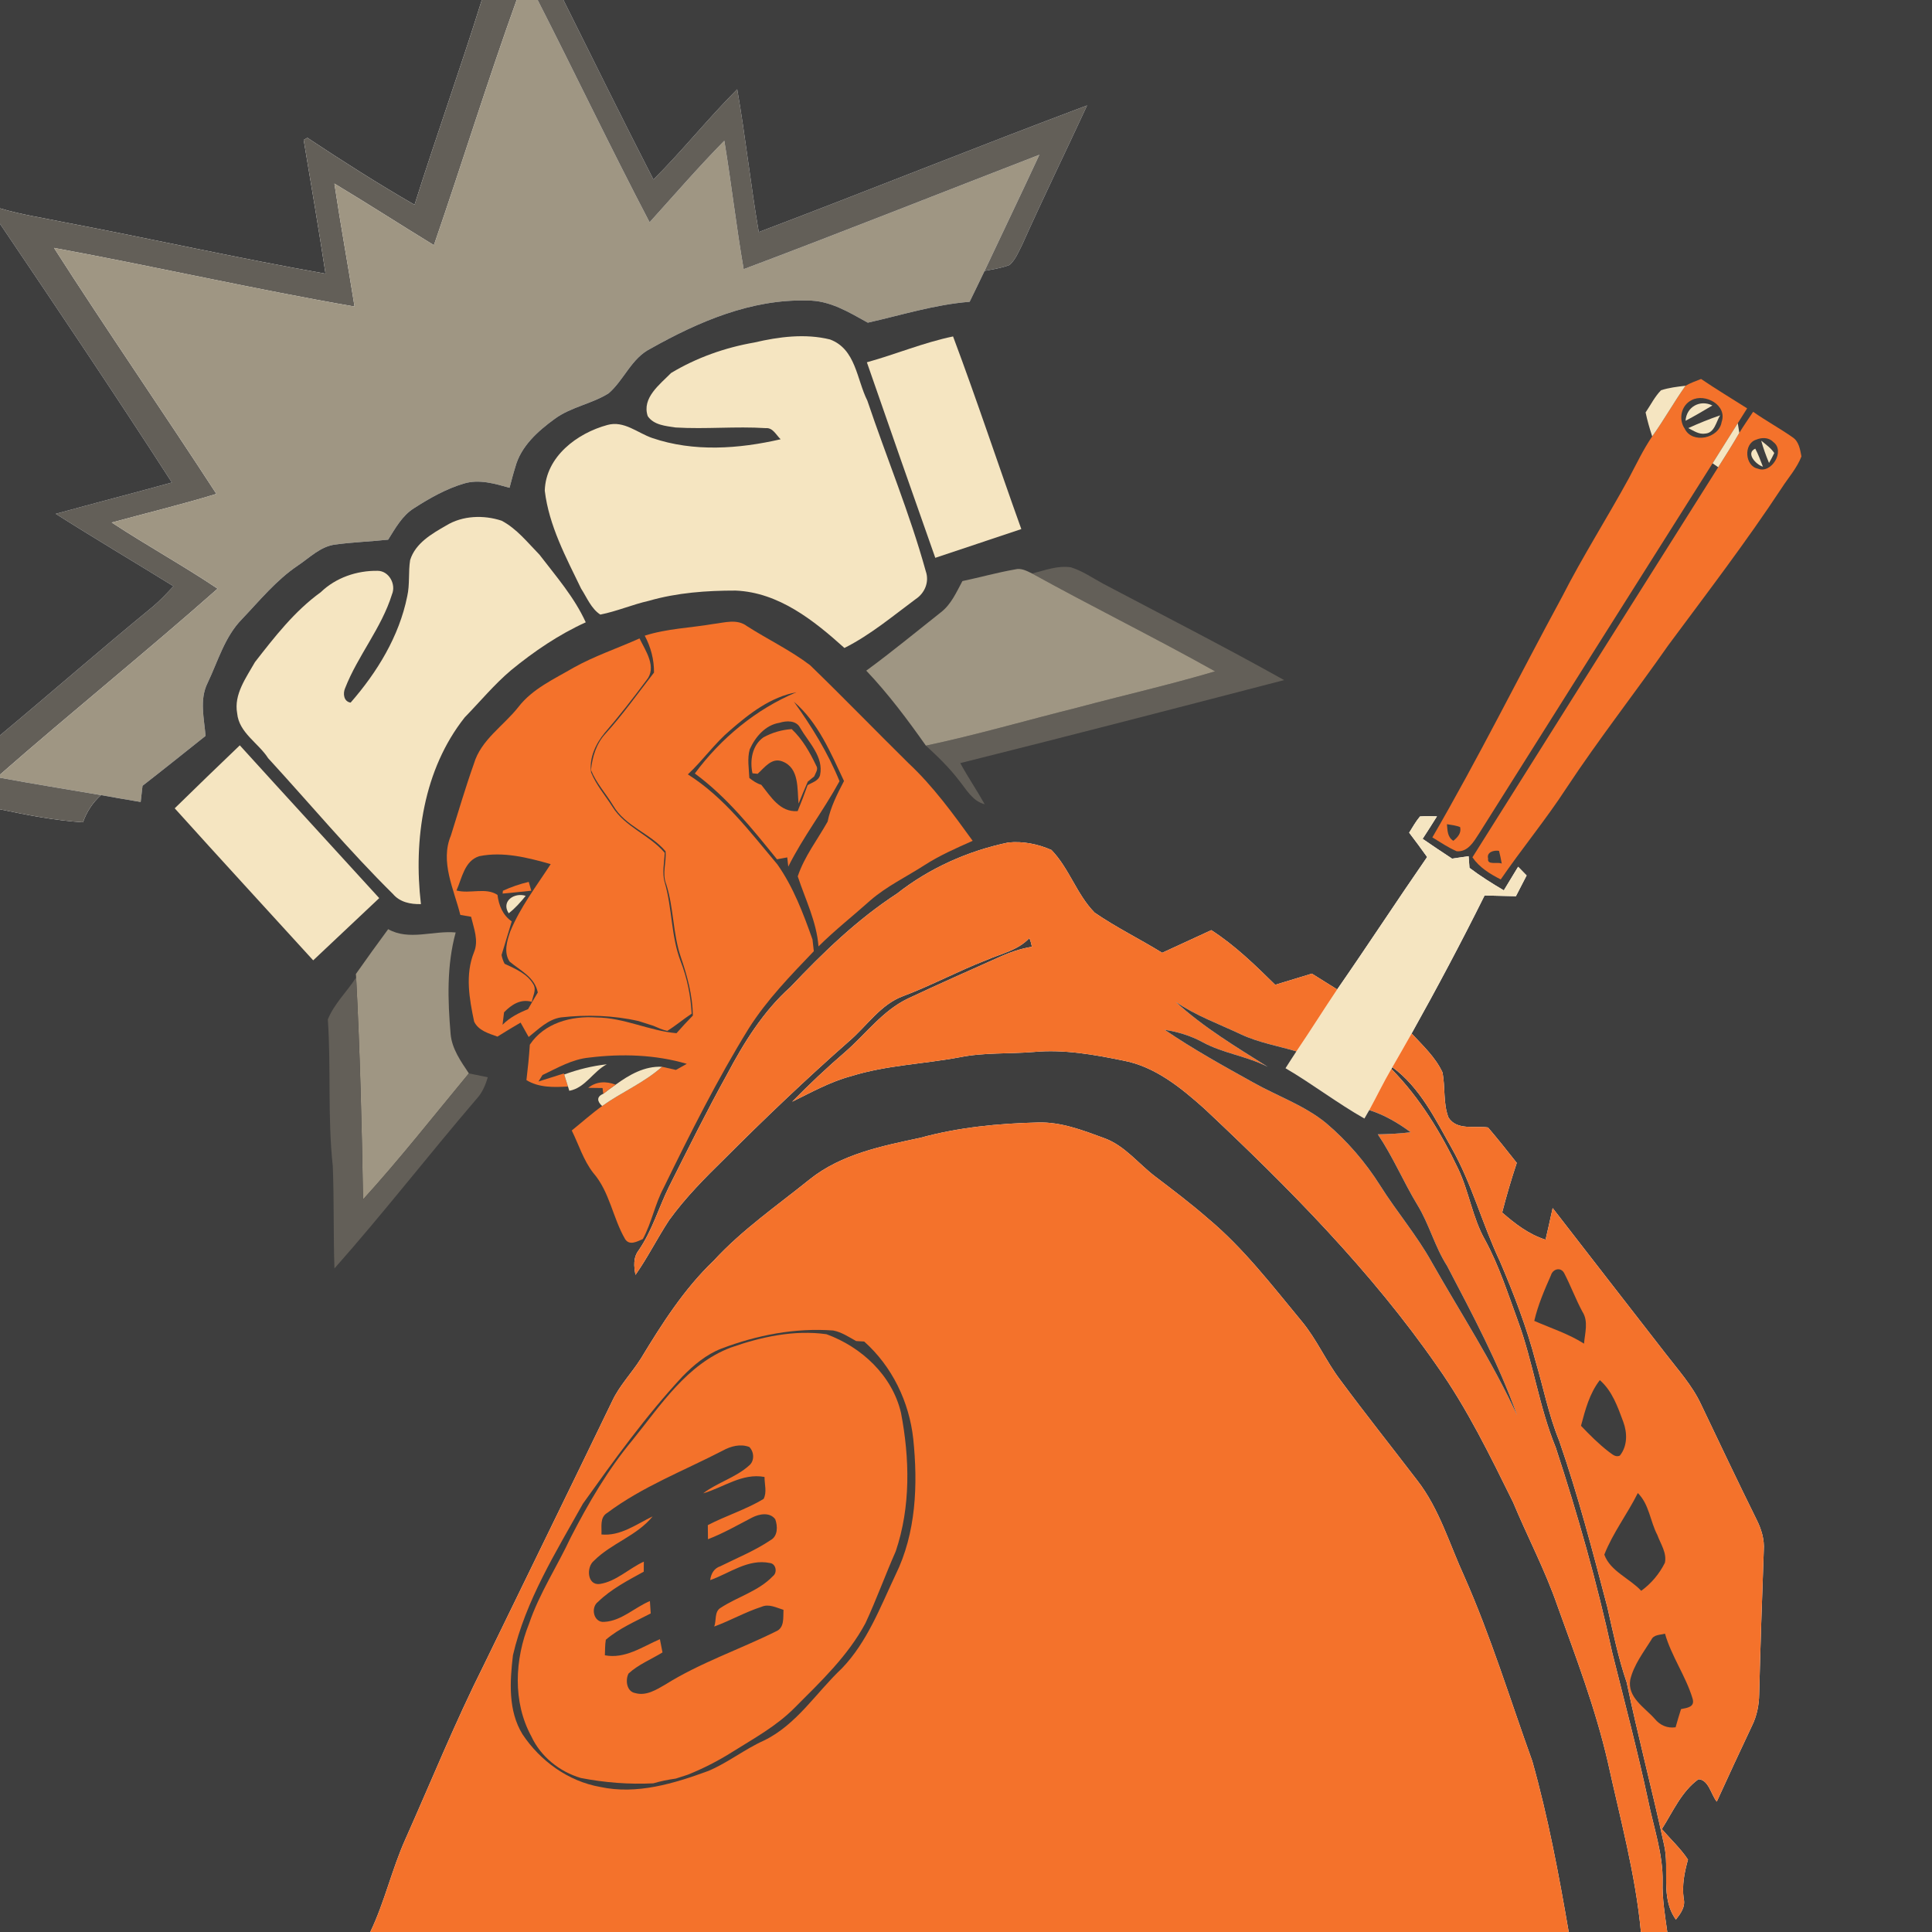 <?xml version="1.0" encoding="UTF-8" ?>
<!DOCTYPE svg PUBLIC "-//W3C//DTD SVG 1.1//EN" "http://www.w3.org/Graphics/SVG/1.1/DTD/svg11.dtd">
<svg width="512pt" height="512pt" viewBox="0 0 512 512" version="1.1" xmlns="http://www.w3.org/2000/svg">
<path fill="#3e3e3e" opacity="1.00" d=" M 0.00 0.00 L 127.68 0.00 C 122.01 18.18 115.59 36.11 109.86 54.27 C 100.19 48.70 90.76 42.68 81.46 36.52 C 81.21 36.66 80.73 36.94 80.48 37.08 C 82.45 48.89 84.47 60.69 86.27 72.53 C 63.13 68.45 40.19 63.30 17.10 58.92 C 11.39 57.73 5.60 56.89 0.00 55.21 L 0.00 0.00 Z" />
<path fill="#635f58" opacity="1.00" d=" M 127.68 0.00 L 136.91 0.00 C 129.18 21.51 122.43 43.37 114.99 64.98 C 106.18 59.58 97.48 53.98 88.62 48.65 C 90.25 59.54 92.24 70.37 93.96 81.24 C 67.31 76.62 40.91 70.59 14.31 65.70 C 28.36 87.62 43.16 109.06 57.35 130.89 C 48.18 133.69 38.86 135.96 29.61 138.47 C 38.83 144.53 48.51 149.86 57.67 156.00 C 38.73 172.75 19.02 188.63 0.00 205.28 L 0.00 194.88 C 13.59 183.54 26.92 171.89 40.61 160.68 C 42.53 159.04 44.26 157.20 45.97 155.35 C 35.59 148.93 25.08 142.72 14.78 136.17 C 25.02 133.35 35.30 130.70 45.55 127.87 C 30.68 104.82 15.36 82.04 0.00 59.31 L 0.00 55.21 C 5.60 56.89 11.39 57.73 17.10 58.92 C 40.19 63.30 63.13 68.45 86.27 72.53 C 84.47 60.69 82.45 48.89 80.48 37.08 C 80.73 36.94 81.21 36.66 81.46 36.52 C 90.76 42.68 100.19 48.70 109.86 54.27 C 115.59 36.11 122.01 18.18 127.68 0.00 Z" />
<path fill="#9f9683" opacity="1.00" d=" M 136.91 0.00 L 142.49 0.00 C 152.47 19.59 161.96 39.43 172.15 58.91 C 178.69 51.66 185.10 44.27 191.95 37.30 C 193.83 48.62 195.11 60.03 197.08 71.34 C 223.29 61.47 249.32 51.12 275.44 41.02 C 270.67 51.31 265.74 61.53 260.92 71.79 C 259.62 74.53 258.29 77.26 256.96 79.98 C 247.76 80.70 238.94 83.50 229.98 85.51 C 224.98 82.75 219.86 79.55 213.92 79.65 C 199.12 79.22 185.05 85.27 172.39 92.40 C 167.34 94.93 165.40 100.66 161.31 104.22 C 156.83 107.05 151.32 107.83 147.01 111.00 C 142.54 114.25 138.02 118.27 136.55 123.82 C 135.98 125.62 135.52 127.45 135.03 129.27 C 131.15 128.18 127.04 126.94 123.02 128.12 C 118.26 129.52 113.87 132.01 109.72 134.68 C 106.58 136.64 104.78 139.98 102.86 143.02 C 98.20 143.52 93.51 143.67 88.86 144.31 C 84.95 144.78 82.07 147.79 78.93 149.88 C 73.19 153.74 68.82 159.15 64.09 164.11 C 59.52 168.78 57.76 175.26 55.00 181.02 C 52.82 185.42 54.10 190.38 54.47 195.02 C 48.92 199.44 43.38 203.88 37.77 208.24 C 37.61 209.67 37.44 211.10 37.28 212.53 C 33.77 211.95 30.27 211.34 26.78 210.71 C 17.85 209.19 8.91 207.75 0.00 206.11 L 0.00 205.28 C 19.02 188.63 38.73 172.75 57.67 156.00 C 48.51 149.86 38.83 144.53 29.61 138.47 C 38.86 135.96 48.18 133.69 57.35 130.89 C 43.16 109.06 28.36 87.62 14.31 65.70 C 40.91 70.59 67.31 76.62 93.96 81.24 C 92.24 70.37 90.25 59.54 88.62 48.65 C 97.48 53.98 106.18 59.58 114.99 64.98 C 122.43 43.37 129.18 21.51 136.91 0.00 Z" />
<path fill="#635f58" opacity="1.00" d=" M 142.49 0.00 L 149.32 0.00 C 157.23 15.87 165.06 31.80 173.17 47.58 C 180.88 39.90 187.67 31.35 195.37 23.66 C 197.57 36.23 198.92 48.93 201.08 61.50 C 230.14 50.49 258.98 38.85 288.09 27.94 C 282.39 40.26 276.43 52.47 270.89 64.86 C 269.93 66.72 269.14 68.78 267.57 70.21 C 265.43 71.05 263.15 71.35 260.92 71.79 C 265.74 61.53 270.67 51.31 275.44 41.02 C 249.32 51.12 223.29 61.47 197.08 71.34 C 195.11 60.03 193.83 48.62 191.95 37.30 C 185.10 44.27 178.69 51.66 172.15 58.91 C 161.96 39.43 152.47 19.59 142.49 0.00 Z" />
<path fill="#3e3e3e" opacity="1.00" d=" M 149.32 0.00 L 512.00 0.00 L 512.00 512.00 L 441.85 512.00 C 441.24 507.61 440.49 503.21 440.61 498.76 C 440.77 491.38 438.23 484.35 436.79 477.20 C 433.97 464.01 430.51 450.97 427.24 437.89 C 423.27 419.53 418.13 401.45 412.29 383.61 C 407.83 372.74 406.29 360.97 402.23 349.96 C 399.57 342.74 397.24 335.34 393.53 328.56 C 390.22 322.68 389.32 315.84 386.44 309.77 C 381.85 300.14 376.25 290.90 368.72 283.27 L 368.99 282.81 C 376.27 288.13 380.37 296.54 384.69 304.22 C 390.08 313.72 392.81 324.37 397.47 334.20 C 401.18 342.88 404.59 351.72 406.98 360.86 C 409.04 367.83 410.42 375.00 413.18 381.75 C 418.21 396.25 422.09 411.13 425.98 425.97 C 427.49 432.65 428.87 439.37 431.09 445.86 C 434.11 460.28 437.90 474.53 441.01 488.93 C 442.52 495.50 439.90 502.83 444.13 508.71 C 445.38 507.09 446.71 505.35 446.20 503.17 C 445.70 499.64 446.39 496.19 447.33 492.81 C 445.36 489.84 442.71 487.41 440.40 484.72 C 443.34 480.14 445.58 474.78 450.11 471.51 C 452.83 471.66 453.42 475.54 454.96 477.46 C 458.03 470.73 461.15 464.01 464.31 457.32 C 465.59 454.73 466.16 451.86 466.20 448.98 C 466.52 436.28 466.95 423.57 467.42 410.88 C 467.64 407.98 466.77 405.17 465.47 402.62 C 460.48 392.52 455.66 382.35 450.81 372.19 C 448.46 367.14 444.68 363.00 441.33 358.63 C 431.38 345.80 421.39 332.99 411.47 320.15 C 410.87 322.94 410.24 325.74 409.59 328.53 C 405.19 327.15 401.51 324.32 398.09 321.33 C 399.22 316.90 400.52 312.52 401.96 308.18 C 399.47 305.01 396.95 301.86 394.34 298.79 C 390.89 298.30 386.04 299.64 383.86 296.15 C 382.39 292.32 383.08 288.09 382.25 284.14 C 380.37 280.14 377.05 277.07 374.09 273.88 C 380.82 261.84 387.30 249.66 393.43 237.31 C 396.20 237.39 398.96 237.45 401.73 237.51 C 402.67 235.67 403.62 233.84 404.57 232.01 C 403.82 231.24 403.07 230.47 402.32 229.70 C 401.06 231.79 399.80 233.88 398.53 235.95 C 395.40 234.12 392.32 232.18 389.43 229.99 C 389.37 229.21 389.26 227.67 389.20 226.90 C 387.73 227.11 386.27 227.33 384.81 227.54 C 382.19 225.81 379.58 224.09 377.01 222.30 C 378.30 220.33 379.57 218.34 380.81 216.34 C 379.31 216.31 377.80 216.23 376.31 216.37 C 375.20 217.69 374.35 219.21 373.44 220.67 C 375.07 222.79 376.65 224.95 378.20 227.12 C 370.15 238.75 362.43 250.59 354.37 262.21 C 352.13 260.82 349.89 259.43 347.66 258.02 C 344.41 258.99 341.17 259.99 337.94 260.98 C 332.63 255.77 327.29 250.54 321.01 246.50 C 316.67 248.50 312.33 250.50 307.99 252.50 C 302.08 248.85 295.80 245.79 290.08 241.85 C 285.33 237.02 283.35 230.10 278.64 225.25 C 275.07 223.68 271.05 222.86 267.16 223.28 C 256.49 225.51 246.31 230.06 237.72 236.81 C 227.17 243.67 218.12 252.45 209.50 261.55 C 202.27 268.00 197.12 276.33 192.63 284.82 C 187.23 294.55 182.31 304.53 177.31 314.46 C 174.56 320.05 172.84 326.14 169.27 331.32 C 167.77 333.23 167.98 335.62 168.41 337.86 C 171.67 333.21 174.20 328.11 177.31 323.37 C 181.62 317.40 186.82 312.16 192.06 307.03 C 202.72 296.35 213.65 285.94 224.97 275.97 C 229.72 271.93 233.31 266.19 239.37 263.97 C 246.84 261.16 253.87 257.35 261.31 254.47 C 265.25 252.74 269.73 251.87 272.79 248.61 C 273.11 249.34 273.31 250.11 273.47 250.90 C 270.50 251.40 267.64 252.36 264.91 253.61 C 256.82 257.23 248.71 260.82 240.69 264.59 C 233.93 267.78 229.48 274.01 223.96 278.80 C 219.09 282.99 214.42 287.39 209.93 291.97 C 215.04 289.47 220.06 286.65 225.60 285.18 C 234.95 282.27 244.80 281.98 254.37 280.18 C 260.83 278.88 267.46 279.33 273.99 278.78 C 281.95 278.05 289.89 279.47 297.66 281.06 C 306.09 282.63 312.94 288.24 319.17 293.80 C 341.57 314.83 363.37 336.82 380.93 362.14 C 388.88 373.39 394.91 385.82 400.99 398.13 C 404.81 407.31 409.47 416.11 412.72 425.52 C 417.63 439.17 422.82 452.75 426.08 466.92 C 429.35 481.87 433.44 496.71 434.86 512.00 L 415.73 512.00 C 413.11 496.79 410.26 481.57 406.07 466.70 C 400.18 450.35 395.10 433.68 388.05 417.76 C 384.12 409.20 381.46 399.89 375.62 392.36 C 368.83 383.49 361.87 374.74 355.22 365.75 C 351.41 360.76 348.94 354.89 344.90 350.07 C 337.09 340.63 329.57 330.80 320.13 322.91 C 315.66 319.01 310.94 315.43 306.23 311.85 C 301.68 308.43 298.09 303.57 292.58 301.60 C 286.93 299.52 281.13 297.27 275.00 297.47 C 264.52 297.73 254.00 298.75 243.85 301.54 C 233.67 303.71 222.94 305.86 214.60 312.52 C 205.94 319.50 196.70 325.87 189.13 334.10 C 181.28 341.61 175.44 350.78 169.85 360.01 C 167.44 363.85 164.20 367.13 162.26 371.26 C 150.99 394.62 139.55 417.91 128.22 441.25 C 120.64 456.33 114.30 471.99 107.43 487.40 C 103.84 495.41 101.92 504.09 98.13 512.00 L 0.00 512.00 L 0.00 214.48 C 7.26 216.00 14.58 217.45 21.99 217.91 C 22.97 215.14 24.57 212.66 26.78 210.71 C 30.27 211.34 33.77 211.95 37.28 212.53 C 37.44 211.10 37.61 209.67 37.77 208.24 C 43.38 203.88 48.92 199.44 54.47 195.02 C 54.10 190.38 52.82 185.42 55.00 181.02 C 57.76 175.26 59.52 168.78 64.09 164.11 C 68.82 159.15 73.19 153.74 78.93 149.88 C 82.07 147.79 84.95 144.78 88.86 144.31 C 93.51 143.67 98.20 143.52 102.86 143.02 C 104.78 139.98 106.58 136.64 109.72 134.68 C 113.87 132.01 118.26 129.52 123.02 128.12 C 127.04 126.94 131.15 128.18 135.03 129.27 C 135.52 127.45 135.98 125.62 136.55 123.82 C 138.02 118.27 142.54 114.25 147.01 111.00 C 151.32 107.83 156.83 107.05 161.31 104.22 C 165.40 100.66 167.34 94.93 172.39 92.40 C 185.05 85.27 199.12 79.22 213.92 79.65 C 219.86 79.55 224.98 82.75 229.98 85.51 C 238.94 83.50 247.76 80.70 256.96 79.98 C 258.29 77.26 259.62 74.53 260.92 71.79 C 263.15 71.35 265.43 71.05 267.57 70.21 C 269.14 68.78 269.93 66.72 270.89 64.86 C 276.43 52.47 282.39 40.26 288.09 27.94 C 258.98 38.85 230.14 50.49 201.08 61.50 C 198.92 48.93 197.57 36.23 195.37 23.66 C 187.67 31.35 180.88 39.90 173.17 47.58 C 165.06 31.80 157.23 15.87 149.32 0.00 Z" />
<path fill="#3e3e3e" opacity="1.00" d=" M 0.00 59.31 C 15.36 82.04 30.68 104.82 45.55 127.87 C 35.30 130.70 25.02 133.35 14.78 136.17 C 25.08 142.72 35.59 148.93 45.97 155.35 C 44.26 157.20 42.53 159.04 40.61 160.68 C 26.92 171.89 13.59 183.54 0.00 194.88 L 0.00 59.31 Z" />
<path fill="#f5e5c1" opacity="1.00" d=" M 199.89 90.77 C 206.41 89.24 213.40 88.34 219.96 89.96 C 226.82 92.51 227.01 100.51 229.86 106.18 C 234.94 121.27 241.09 136.02 245.34 151.38 C 246.33 154.20 245.09 157.18 242.65 158.78 C 236.53 163.32 230.63 168.28 223.78 171.72 C 215.67 164.42 206.37 156.99 194.96 156.51 C 187.23 156.50 179.42 157.07 171.96 159.22 C 167.60 160.20 163.47 162.01 159.09 162.87 C 156.68 161.32 155.53 158.35 154.00 155.99 C 149.99 147.69 145.48 139.31 144.37 130.04 C 144.63 121.02 152.94 114.79 160.98 112.62 C 165.39 111.40 168.96 114.75 172.86 116.08 C 183.82 119.82 195.76 118.97 206.88 116.41 C 205.68 115.30 204.84 113.29 202.93 113.46 C 194.98 112.95 187.00 113.77 179.05 113.29 C 176.46 112.89 173.28 112.67 171.66 110.29 C 170.03 105.45 174.87 101.88 177.84 98.85 C 184.56 94.80 192.15 92.11 199.89 90.77 Z" />
<path fill="#f5e5c1" opacity="1.00" d=" M 229.73 96.01 C 237.38 93.89 244.79 90.77 252.57 89.16 C 258.91 106.05 264.55 123.22 270.66 140.21 C 263.07 142.79 255.45 145.26 247.86 147.83 C 241.77 130.57 235.72 113.30 229.73 96.01 Z" />
<path fill="#f4722b" opacity="1.00" d=" M 446.68 102.23 C 447.98 101.48 449.41 100.99 450.80 100.43 C 454.80 103.14 458.93 105.63 463.01 108.22 C 462.18 109.53 461.35 110.84 460.53 112.15 C 458.27 115.68 456.09 119.25 453.85 122.78 C 433.16 155.49 412.52 188.24 391.90 220.99 C 390.54 223.10 388.98 225.84 386.04 225.59 C 383.76 224.60 381.70 223.20 379.59 221.92 C 391.73 201.02 402.47 179.36 413.99 158.11 C 419.44 147.41 425.91 137.28 431.66 126.75 C 433.65 123.01 435.46 119.16 437.85 115.65 C 440.98 111.30 443.58 106.60 446.68 102.23 Z" />
<path fill="#f5e5c1" opacity="1.00" d=" M 440.19 103.42 C 442.29 102.74 444.49 102.48 446.68 102.23 C 443.58 106.60 440.98 111.30 437.85 115.65 C 437.17 113.56 436.55 111.45 436.10 109.30 C 437.44 107.33 438.51 105.13 440.19 103.42 Z" />
<path fill="#3e3e3e" opacity="1.00" d=" M 448.27 106.05 C 451.83 104.12 457.83 107.37 456.25 111.83 C 455.57 116.21 448.43 117.72 446.46 113.59 C 444.75 111.10 445.53 107.42 448.27 106.05 Z" />
<path fill="#f5e5c1" opacity="1.00" d=" M 446.69 111.51 C 446.91 107.83 450.53 105.82 453.80 107.46 C 451.46 108.86 449.11 110.24 446.69 111.51 Z" />
<path fill="#f4722b" opacity="1.00" d=" M 460.94 114.70 C 462.10 112.81 463.37 110.98 464.60 109.13 C 468.02 111.54 471.71 113.53 475.13 115.94 C 476.74 117.03 477.06 119.17 477.40 120.96 C 476.22 124.04 473.96 126.54 472.19 129.29 C 462.76 143.60 452.33 157.22 442.13 170.98 C 433.23 183.71 423.64 195.93 415.09 208.89 C 409.67 217.21 403.33 224.87 397.71 233.06 C 394.85 231.61 392.06 229.89 390.21 227.20 C 411.89 192.72 433.59 158.26 455.34 123.82 C 457.25 120.81 459.16 117.79 460.94 114.70 Z" />
<path fill="#f5e5c1" opacity="1.00" d=" M 447.41 113.45 C 450.16 112.20 452.97 111.05 455.85 110.07 C 454.79 111.74 454.40 114.71 451.94 114.90 C 450.26 115.20 448.82 114.15 447.41 113.45 Z" />
<path fill="#f5e5c1" opacity="1.00" d=" M 453.85 122.78 C 456.09 119.25 458.27 115.68 460.53 112.15 C 460.63 112.79 460.84 114.06 460.94 114.70 C 459.16 117.79 457.25 120.81 455.34 123.82 C 454.97 123.56 454.22 123.04 453.85 122.78 Z" />
<path fill="#3e3e3e" opacity="1.00" d=" M 465.38 116.53 C 466.85 115.90 468.71 115.86 469.90 117.11 C 473.24 119.48 469.40 125.68 465.87 124.20 C 462.41 123.55 461.99 117.61 465.38 116.53 Z" />
<path fill="#f5e5c1" opacity="1.00" d=" M 466.74 116.79 C 467.97 117.78 469.29 118.72 470.20 120.05 C 469.77 120.95 469.31 121.83 468.81 122.69 C 468.01 120.76 467.29 118.80 466.74 116.79 Z" />
<path fill="#f5e5c1" opacity="1.00" d=" M 467.19 123.67 C 465.31 123.12 462.55 120.05 465.17 118.90 C 465.97 120.43 466.57 122.06 467.19 123.67 Z" />
<path fill="#f5e5c1" opacity="1.00" d=" M 118.26 139.26 C 122.60 136.60 128.19 136.43 132.93 137.99 C 136.95 140.10 139.84 143.81 142.97 147.00 C 147.37 152.74 152.21 158.28 155.23 164.92 C 148.08 168.17 141.55 172.61 135.49 177.57 C 131.00 181.36 127.25 185.91 123.16 190.11 C 112.22 203.92 109.55 222.51 111.55 239.60 C 108.78 239.66 105.97 239.10 104.11 236.89 C 92.52 225.45 82.07 212.92 71.07 200.94 C 68.46 196.86 63.33 194.21 62.85 189.02 C 61.93 184.01 65.24 179.59 67.57 175.46 C 72.78 168.77 78.06 161.96 84.99 156.95 C 89.00 153.08 94.54 151.19 100.07 151.27 C 103.08 151.28 105.02 154.84 103.88 157.51 C 101.11 166.43 94.85 173.71 91.46 182.37 C 90.83 183.79 91.08 185.93 92.92 186.20 C 99.96 178.14 105.79 168.62 107.92 158.02 C 108.64 154.86 108.18 151.60 108.69 148.43 C 110.08 143.94 114.44 141.45 118.26 139.26 Z" />
<path fill="#635f58" opacity="1.00" d=" M 273.51 151.98 C 276.87 151.16 280.31 149.79 283.82 150.35 C 286.88 151.30 289.53 153.17 292.33 154.68 C 308.35 163.14 324.50 171.39 340.31 180.23 C 311.73 187.65 283.14 195.08 254.48 202.23 C 256.50 205.94 258.89 209.44 260.95 213.13 C 257.73 212.31 256.12 209.25 254.18 206.86 C 251.59 203.46 248.51 200.48 245.37 197.60 C 258.87 194.75 272.12 190.86 285.51 187.53 C 297.66 184.27 309.95 181.50 322.01 177.91 C 306.02 168.96 289.56 160.85 273.51 151.98 Z" />
<path fill="#9f9683" opacity="1.00" d=" M 255.05 153.99 C 259.72 153.02 264.31 151.71 269.01 150.90 C 270.60 150.46 272.12 151.31 273.51 151.98 C 289.56 160.85 306.02 168.96 322.01 177.91 C 309.95 181.50 297.66 184.27 285.51 187.53 C 272.12 190.86 258.87 194.75 245.37 197.60 C 240.49 190.67 235.41 183.89 229.57 177.73 C 236.33 172.79 242.78 167.45 249.35 162.26 C 252.08 160.16 253.46 156.93 255.05 153.99 Z" />
<path fill="#f4722b" opacity="1.00" d=" M 189.03 165.36 C 192.02 165.01 195.33 163.92 197.97 165.94 C 203.49 169.47 209.47 172.32 214.69 176.29 C 223.49 184.82 232.03 193.63 240.75 202.24 C 247.28 208.34 252.55 215.62 257.77 222.83 C 253.39 224.77 248.99 226.70 244.95 229.31 C 240.18 232.38 235.00 234.86 230.68 238.59 C 226.11 242.69 221.27 246.48 216.91 250.81 C 216.41 244.25 213.42 238.36 211.41 232.24 C 213.17 226.98 216.64 222.53 219.33 217.73 C 220.09 213.91 221.88 210.41 223.67 206.98 C 220.15 199.50 216.82 191.48 210.40 185.97 C 215.13 192.56 219.41 199.49 222.48 207.02 C 218.27 214.77 212.83 221.77 208.90 229.67 C 208.83 229.06 208.69 227.83 208.63 227.22 C 207.95 227.34 206.59 227.60 205.91 227.72 C 199.31 219.57 192.65 211.24 184.14 204.98 C 191.05 195.66 200.31 187.96 211.05 183.46 C 204.27 184.70 198.62 189.08 193.54 193.49 C 189.38 197.01 186.26 201.51 182.29 205.22 C 191.89 211.28 198.79 220.50 206.00 229.06 C 210.24 235.07 212.87 242.06 215.32 248.96 C 215.41 249.74 215.58 251.30 215.67 252.08 C 209.51 258.52 203.25 264.95 198.45 272.51 C 190.05 286.11 182.89 300.42 175.88 314.77 C 173.56 319.10 172.70 324.05 170.36 328.36 C 168.88 329.00 166.85 330.17 165.68 328.41 C 162.39 322.78 161.59 315.85 157.22 310.83 C 154.61 307.48 153.38 303.35 151.52 299.59 C 154.20 297.43 156.77 295.12 159.57 293.11 C 164.73 289.44 170.69 286.94 175.45 282.71 C 176.67 282.99 177.89 283.26 179.12 283.54 C 179.84 283.14 181.28 282.33 182.01 281.93 C 173.65 279.47 164.74 279.21 156.14 280.27 C 151.66 280.69 147.73 283.01 143.76 284.90 C 143.50 285.33 142.96 286.18 142.70 286.61 C 144.94 285.89 147.19 285.20 149.44 284.48 L 149.52 284.75 C 149.77 285.55 150.27 287.14 150.52 287.94 C 146.77 288.15 142.84 288.28 139.51 286.24 C 139.89 283.12 140.21 279.99 140.41 276.85 C 144.26 271.07 151.44 269.17 158.05 269.64 C 165.37 269.68 172.04 273.18 179.28 273.81 C 180.68 272.20 182.13 270.65 183.62 269.13 C 183.54 263.77 182.12 258.59 180.40 253.56 C 178.29 247.32 178.57 240.60 176.56 234.34 C 175.41 231.50 176.64 228.51 176.38 225.60 C 172.39 220.85 165.71 219.00 162.51 213.50 C 160.60 210.32 158.00 207.53 156.62 204.06 C 156.96 200.61 158.03 197.06 160.43 194.47 C 165.09 189.36 169.07 183.68 173.32 178.24 C 173.35 174.80 172.47 171.48 170.86 168.46 C 176.75 166.57 182.98 166.40 189.03 165.36 Z" />
<path fill="#f4722b" opacity="1.00" d=" M 152.00 176.94 C 157.58 173.83 163.66 171.80 169.48 169.19 C 171.09 172.50 174.19 176.84 171.29 180.30 C 167.75 185.06 164.10 189.75 160.23 194.24 C 157.85 197.10 156.09 200.94 156.64 204.70 C 157.99 208.02 160.38 210.78 162.29 213.78 C 165.63 219.19 172.14 221.25 176.15 226.00 C 176.06 228.65 175.38 231.36 176.19 233.97 C 178.16 240.78 177.82 248.07 180.37 254.74 C 182.10 259.18 183.05 263.88 183.30 268.63 C 181.10 270.09 179.08 271.81 176.83 273.20 C 175.55 272.92 174.36 272.36 173.16 271.85 C 171.85 271.42 170.53 271.00 169.22 270.59 C 162.48 269.07 155.50 268.85 148.65 269.62 C 145.22 270.15 142.70 272.75 140.10 274.81 C 139.39 273.53 138.67 272.27 137.96 271.00 C 135.90 272.21 133.85 273.44 131.83 274.71 C 129.54 273.89 126.78 273.12 125.65 270.73 C 124.38 264.71 123.23 258.27 125.61 252.36 C 126.92 249.25 125.56 246.02 124.84 242.95 C 124.12 242.83 122.70 242.59 121.99 242.46 C 120.30 235.66 116.57 228.40 119.49 221.43 C 121.48 215.08 123.35 208.69 125.58 202.42 C 127.45 196.05 133.46 192.36 137.39 187.35 C 141.15 182.49 146.84 179.97 152.00 176.94 Z" />
<path fill="#3e3e3e" opacity="1.00" d=" M 206.56 191.55 C 208.43 190.95 211.04 190.86 212.06 192.91 C 214.31 196.78 218.35 200.57 217.32 205.44 C 216.89 206.97 215.22 207.35 214.02 208.08 C 213.21 210.39 212.33 212.68 211.39 214.95 C 206.71 215.32 204.29 211.13 201.75 207.98 C 200.56 207.64 199.55 206.93 198.58 206.17 C 198.48 203.65 197.99 201.04 198.69 198.57 C 200.16 195.30 202.83 192.13 206.56 191.55 Z" />
<path fill="#f4722b" opacity="1.00" d=" M 202.31 195.41 C 204.60 194.14 207.20 193.39 209.81 193.22 C 212.65 195.89 214.62 199.37 216.29 202.87 C 216.96 203.85 216.12 204.83 215.78 205.75 C 215.35 206.10 214.50 206.80 214.07 207.14 C 213.23 209.07 212.42 211.01 211.63 212.96 C 211.23 209.06 211.88 203.56 207.37 201.80 C 204.50 200.66 202.62 203.43 200.78 205.07 C 200.44 205.04 199.75 204.96 199.41 204.93 C 198.68 201.55 199.32 197.53 202.31 195.41 Z" />
<path fill="#f5e5c1" opacity="1.00" d=" M 46.30 214.21 C 52.03 208.62 57.76 203.04 63.55 197.52 C 75.82 211.05 88.19 224.50 100.50 238.01 C 94.67 243.51 88.84 249.00 83.00 254.50 C 70.77 241.07 58.46 227.71 46.30 214.21 Z" />
<path fill="#635f58" opacity="1.00" d=" M 0.00 206.11 C 8.91 207.75 17.85 209.19 26.78 210.71 C 24.57 212.66 22.97 215.14 21.99 217.91 C 14.58 217.45 7.26 216.00 0.00 214.48 L 0.00 206.11 Z" />
<path fill="#f5e5c1" opacity="1.00" d=" M 376.31 216.37 C 377.80 216.23 379.31 216.31 380.81 216.34 C 379.57 218.34 378.30 220.33 377.01 222.30 C 379.58 224.09 382.19 225.81 384.81 227.54 C 386.27 227.33 387.73 227.11 389.20 226.90 C 389.26 227.67 389.37 229.21 389.43 229.99 C 392.32 232.18 395.40 234.12 398.53 235.95 C 399.80 233.88 401.06 231.79 402.32 229.70 C 403.07 230.47 403.82 231.24 404.57 232.01 C 403.62 233.84 402.67 235.67 401.73 237.51 C 398.96 237.45 396.20 237.39 393.43 237.31 C 387.30 249.66 380.82 261.84 374.09 273.88 C 372.39 276.85 370.72 279.85 368.99 282.81 L 368.72 283.27 C 366.63 286.83 364.85 290.56 362.87 294.18 C 362.55 294.74 361.90 295.86 361.58 296.42 C 354.39 292.34 347.81 287.27 340.68 283.09 C 341.63 281.60 342.58 280.10 343.56 278.63 C 347.24 273.21 350.71 267.65 354.37 262.21 C 362.43 250.59 370.15 238.75 378.20 227.12 C 376.65 224.95 375.07 222.79 373.44 220.67 C 374.35 219.21 375.20 217.69 376.31 216.37 Z" />
<path fill="#3e3e3e" opacity="1.00" d=" M 383.45 218.42 C 384.62 218.59 385.81 218.76 386.94 219.17 C 387.34 220.76 386.29 221.90 385.15 222.82 C 383.55 221.84 383.61 220.02 383.45 218.42 Z" />
<path fill="#f4722b" opacity="1.00" d=" M 237.72 236.81 C 246.31 230.06 256.49 225.51 267.16 223.28 C 271.05 222.86 275.07 223.68 278.64 225.25 C 283.35 230.10 285.33 237.02 290.08 241.85 C 295.80 245.79 302.08 248.85 307.99 252.50 C 312.33 250.50 316.67 248.50 321.01 246.50 C 327.29 250.54 332.63 255.77 337.94 260.98 C 341.17 259.99 344.41 258.99 347.66 258.02 C 349.89 259.43 352.13 260.82 354.37 262.21 C 350.71 267.65 347.24 273.21 343.56 278.63 C 338.63 277.15 333.50 276.30 328.82 274.09 C 323.01 271.35 316.90 269.15 311.56 265.50 C 318.93 272.25 327.54 277.42 335.96 282.72 C 330.47 279.89 324.18 279.16 318.74 276.21 C 315.61 274.49 312.18 273.45 308.66 272.91 C 316.19 278.04 324.17 282.46 332.13 286.88 C 338.53 290.48 345.64 292.91 351.39 297.60 C 357.01 302.35 361.86 307.99 365.78 314.21 C 370.14 321.14 375.50 327.39 379.47 334.56 C 387.10 348.01 395.60 361.00 402.04 375.08 C 397.15 361.31 390.23 348.38 383.48 335.45 C 380.22 330.37 378.77 324.43 375.62 319.31 C 371.92 313.19 369.15 306.55 365.14 300.61 C 368.04 300.55 370.95 300.43 373.84 300.06 C 370.50 297.57 366.85 295.46 362.87 294.18 C 364.85 290.56 366.63 286.83 368.72 283.27 C 376.25 290.90 381.85 300.14 386.44 309.77 C 389.32 315.84 390.22 322.68 393.53 328.56 C 397.24 335.34 399.57 342.74 402.23 349.96 C 406.29 360.97 407.83 372.74 412.29 383.61 C 418.13 401.45 423.27 419.53 427.24 437.89 C 430.51 450.97 433.97 464.01 436.79 477.20 C 438.23 484.35 440.77 491.38 440.61 498.76 C 440.49 503.21 441.24 507.61 441.85 512.00 L 434.86 512.00 C 433.44 496.71 429.35 481.87 426.08 466.92 C 422.82 452.75 417.63 439.17 412.72 425.52 C 409.47 416.11 404.81 407.31 400.99 398.13 C 394.91 385.82 388.88 373.39 380.93 362.14 C 363.37 336.82 341.57 314.83 319.17 293.80 C 312.94 288.24 306.09 282.63 297.66 281.06 C 289.89 279.47 281.95 278.05 273.99 278.78 C 267.46 279.33 260.83 278.88 254.37 280.18 C 244.80 281.98 234.95 282.27 225.60 285.18 C 220.06 286.65 215.04 289.47 209.93 291.97 C 214.42 287.39 219.09 282.99 223.96 278.80 C 229.48 274.01 233.93 267.78 240.69 264.59 C 248.71 260.82 256.82 257.23 264.91 253.61 C 267.64 252.36 270.50 251.40 273.47 250.90 C 273.31 250.11 273.11 249.34 272.79 248.61 C 269.73 251.87 265.25 252.74 261.31 254.47 C 253.87 257.35 246.84 261.16 239.37 263.97 C 233.31 266.19 229.72 271.93 224.97 275.97 C 213.65 285.94 202.72 296.35 192.06 307.03 C 186.82 312.16 181.62 317.40 177.31 323.37 C 174.20 328.11 171.67 333.21 168.41 337.86 C 167.98 335.62 167.77 333.23 169.27 331.32 C 172.84 326.14 174.56 320.05 177.31 314.46 C 182.31 304.53 187.23 294.55 192.63 284.82 C 197.12 276.33 202.27 268.00 209.50 261.55 C 218.12 252.45 227.17 243.67 237.72 236.81 Z" />
<path fill="#3e3e3e" opacity="1.00" d=" M 394.37 227.54 C 393.88 225.82 395.94 225.24 397.26 225.49 C 397.54 226.60 397.78 227.73 397.98 228.87 C 396.97 228.31 394.05 229.40 394.37 227.54 Z" />
<path fill="#3e3e3e" opacity="1.00" d=" M 120.97 235.99 C 122.44 232.72 123.07 228.13 127.01 226.90 C 133.39 225.61 139.81 227.27 145.94 229.00 C 142.17 234.81 137.89 240.38 135.23 246.82 C 134.36 249.34 133.44 252.41 135.05 254.83 C 137.91 257.23 141.73 258.96 142.52 263.02 C 141.64 264.48 140.78 265.95 139.94 267.44 C 137.47 268.43 135.06 269.65 133.18 271.58 C 133.32 270.47 133.45 269.37 133.58 268.27 C 135.54 266.24 137.97 264.65 140.94 265.50 C 141.15 264.03 142.18 262.45 141.42 260.99 C 139.82 258.07 136.57 256.75 133.72 255.41 C 133.34 254.67 133.07 253.89 132.92 253.08 C 133.82 250.12 134.73 247.15 135.62 244.18 C 133.24 242.55 132.19 239.94 131.84 237.16 C 128.77 235.09 124.49 236.94 120.97 235.99 Z" />
<path fill="#f4722b" opacity="1.00" d=" M 133.28 236.05 C 135.48 235.05 137.77 234.26 140.12 233.71 C 140.29 234.29 140.63 235.46 140.80 236.05 C 138.26 236.29 135.73 236.61 133.19 236.81 C 133.21 236.62 133.26 236.24 133.28 236.05 Z" />
<path fill="#f5e5c1" opacity="1.00" d=" M 134.81 242.03 C 132.71 238.81 136.36 236.43 139.31 237.41 C 137.95 239.08 136.53 240.71 134.81 242.03 Z" />
<path fill="#9f9683" opacity="1.00" d=" M 94.31 258.12 C 97.11 254.12 99.98 250.17 102.87 246.24 C 108.39 249.36 114.80 246.56 120.76 247.11 C 118.35 255.89 118.66 265.07 119.42 274.06 C 119.78 277.98 122.14 281.29 124.26 284.46 C 114.99 295.66 105.99 307.12 96.21 317.88 C 95.89 298.25 95.39 278.62 94.38 259.02 L 94.31 258.12 Z" />
<path fill="#635f58" opacity="1.00" d=" M 94.38 259.02 C 95.39 278.62 95.89 298.25 96.21 317.88 C 105.99 307.12 114.99 295.66 124.26 284.46 C 125.93 284.79 127.60 285.13 129.27 285.48 C 128.65 287.57 127.80 289.61 126.29 291.22 C 113.58 306.07 101.59 321.53 88.63 336.15 C 88.33 327.11 88.55 318.05 88.19 309.01 C 86.79 296.10 87.76 283.09 86.88 270.17 C 88.54 266.00 91.99 262.79 94.38 259.02 Z" />
<path fill="#3e3e3e" opacity="1.00" d=" M 311.56 265.50 C 316.90 269.15 323.01 271.35 328.82 274.09 C 333.50 276.30 338.63 277.15 343.56 278.63 C 342.58 280.10 341.63 281.60 340.68 283.09 C 347.81 287.27 354.39 292.34 361.58 296.42 C 361.90 295.86 362.55 294.74 362.87 294.18 C 366.85 295.46 370.50 297.57 373.84 300.06 C 370.95 300.43 368.04 300.55 365.14 300.61 C 369.15 306.55 371.92 313.19 375.62 319.31 C 378.77 324.43 380.22 330.37 383.48 335.45 C 390.23 348.38 397.15 361.31 402.04 375.08 C 395.60 361.00 387.10 348.01 379.47 334.56 C 375.50 327.39 370.14 321.14 365.78 314.21 C 361.86 307.99 357.01 302.35 351.39 297.60 C 345.64 292.91 338.53 290.48 332.13 286.88 C 324.17 282.46 316.19 278.04 308.66 272.91 C 312.18 273.45 315.61 274.49 318.74 276.21 C 324.18 279.16 330.47 279.89 335.96 282.72 C 327.54 277.42 318.93 272.25 311.56 265.50 Z" />
<path fill="#f4722b" opacity="1.00" d=" M 368.99 282.81 C 370.72 279.85 372.39 276.85 374.09 273.88 C 377.05 277.07 380.37 280.14 382.25 284.14 C 383.08 288.09 382.39 292.32 383.86 296.15 C 386.04 299.64 390.89 298.30 394.34 298.79 C 396.95 301.86 399.47 305.01 401.96 308.18 C 400.52 312.52 399.22 316.90 398.09 321.33 C 401.51 324.32 405.19 327.15 409.59 328.53 C 410.24 325.74 410.87 322.94 411.47 320.15 C 421.39 332.99 431.38 345.80 441.33 358.63 C 444.68 363.00 448.46 367.14 450.81 372.19 C 455.66 382.35 460.48 392.52 465.47 402.62 C 466.77 405.17 467.64 407.98 467.42 410.88 C 466.95 423.57 466.52 436.28 466.20 448.98 C 466.16 451.86 465.59 454.73 464.31 457.32 C 461.15 464.01 458.03 470.73 454.96 477.46 C 453.42 475.54 452.83 471.66 450.11 471.51 C 445.58 474.78 443.34 480.14 440.40 484.72 C 442.71 487.41 445.36 489.84 447.33 492.81 C 446.39 496.19 445.70 499.64 446.20 503.17 C 446.71 505.35 445.38 507.09 444.13 508.71 C 439.90 502.83 442.52 495.50 441.01 488.93 C 437.90 474.53 434.11 460.28 431.09 445.86 C 428.87 439.37 427.49 432.65 425.98 425.97 C 422.09 411.13 418.21 396.25 413.18 381.75 C 410.42 375.00 409.04 367.83 406.98 360.86 C 404.59 351.72 401.18 342.88 397.47 334.20 C 392.81 324.37 390.08 313.72 384.69 304.22 C 380.37 296.54 376.27 288.13 368.99 282.81 Z" />
<path fill="#f5e5c1" opacity="1.00" d=" M 149.52 284.75 C 153.17 283.41 156.95 282.48 160.81 282.05 C 157.16 283.96 155.10 288.31 150.87 289.07 L 150.52 287.94 C 150.27 287.14 149.77 285.55 149.52 284.75 Z" />
<path fill="#f5e5c1" opacity="1.00" d=" M 163.15 287.45 C 166.75 284.83 170.83 282.47 175.45 282.71 C 170.69 286.94 164.73 289.44 159.57 293.11 C 158.26 291.90 158.02 290.65 159.87 289.87 C 160.93 289.01 162.04 288.22 163.15 287.45 Z" />
<path fill="#f4722b" opacity="1.00" d=" M 155.88 288.29 C 158.03 286.56 160.62 286.48 163.15 287.45 C 162.04 288.22 160.93 289.01 159.87 289.87 L 159.69 288.34 C 158.74 288.33 156.83 288.30 155.88 288.29 Z" />
<path fill="#f4722b" opacity="1.00" d=" M 243.85 301.54 C 254.00 298.75 264.52 297.73 275.00 297.47 C 281.13 297.27 286.93 299.52 292.58 301.60 C 298.09 303.57 301.68 308.43 306.23 311.85 C 310.94 315.43 315.66 319.01 320.13 322.91 C 329.57 330.80 337.09 340.63 344.90 350.07 C 348.94 354.89 351.41 360.76 355.22 365.75 C 361.87 374.74 368.83 383.49 375.62 392.36 C 381.46 399.89 384.12 409.20 388.05 417.76 C 395.10 433.68 400.18 450.35 406.07 466.70 C 410.26 481.57 413.11 496.79 415.73 512.00 L 98.13 512.00 C 101.92 504.09 103.84 495.41 107.43 487.40 C 114.30 471.99 120.64 456.33 128.22 441.25 C 139.55 417.91 150.99 394.62 162.26 371.26 C 164.20 367.13 167.44 363.85 169.85 360.01 C 175.44 350.78 181.28 341.61 189.13 334.10 C 196.70 325.87 205.94 319.50 214.60 312.52 C 222.94 305.86 233.67 303.71 243.85 301.54 Z" />
<path fill="#3e3e3e" opacity="1.00" d=" M 411.01 337.98 C 411.48 336.31 413.57 335.67 414.51 337.37 C 416.25 340.71 417.55 344.26 419.34 347.59 C 421.01 350.16 420.02 353.25 419.78 356.08 C 415.67 353.46 411.02 351.99 406.60 350.05 C 407.57 345.86 409.28 341.89 411.01 337.98 Z" />
<path fill="#3e3e3e" opacity="1.00" d=" M 191.16 357.40 C 200.58 353.81 210.73 351.84 220.84 352.60 C 223.04 353.03 224.94 354.32 226.88 355.39 C 227.41 355.42 228.48 355.49 229.02 355.52 C 236.41 362.10 240.95 371.50 242.02 381.31 C 243.28 393.43 242.79 406.26 237.31 417.38 C 233.26 425.96 229.81 435.17 223.12 442.12 C 216.28 448.56 211.13 457.07 202.41 461.28 C 197.30 463.58 192.87 467.15 187.71 469.32 C 178.62 472.65 168.75 475.67 159.02 473.55 C 150.60 472.07 143.17 466.67 138.48 459.62 C 134.62 453.35 135.11 445.65 135.94 438.64 C 139.32 424.12 147.31 411.35 154.49 398.48 C 162.76 386.90 171.11 375.28 180.81 364.84 C 183.79 361.79 187.13 358.96 191.16 357.40 Z" />
<path fill="#f4722b" opacity="1.00" d=" M 193.63 357.13 C 201.70 354.28 210.44 352.38 219.02 353.58 C 228.33 356.98 236.44 364.51 238.77 374.40 C 241.09 386.49 241.37 399.32 237.38 411.11 C 234.60 417.41 232.26 423.90 229.36 430.15 C 224.71 438.83 217.46 445.69 210.58 452.58 C 205.82 457.41 199.82 460.68 194.13 464.25 C 190.36 466.63 186.38 468.67 182.23 470.33 C 181.18 470.66 180.14 471.00 179.10 471.34 C 177.08 471.63 175.08 472.02 173.13 472.60 C 166.71 472.92 160.26 472.41 153.95 471.19 C 148.30 469.54 143.30 465.53 140.81 460.15 C 135.82 451.01 136.41 439.73 140.21 430.28 C 142.95 422.22 147.68 415.09 151.26 407.41 C 155.93 398.36 161.08 389.49 167.62 381.64 C 175.09 372.40 182.02 361.54 193.63 357.13 Z" />
<path fill="#3e3e3e" opacity="1.00" d=" M 418.98 377.85 C 420.11 373.62 421.23 369.28 423.97 365.75 C 427.25 368.60 428.71 372.83 430.18 376.79 C 431.27 379.72 431.32 383.19 429.29 385.74 C 428.12 386.32 427.20 385.31 426.32 384.71 C 423.66 382.66 421.29 380.27 418.98 377.85 Z" />
<path fill="#3e3e3e" opacity="1.00" d=" M 191.53 384.43 C 193.66 383.26 196.21 382.56 198.58 383.47 C 199.89 384.78 200.00 387.23 198.46 388.43 C 194.90 391.60 190.12 392.88 186.34 395.75 C 191.75 394.20 196.68 390.30 202.61 391.41 C 202.58 393.33 203.31 395.46 202.35 397.24 C 197.68 400.04 192.41 401.67 187.58 404.17 C 187.59 405.11 187.61 406.98 187.62 407.91 C 191.69 406.35 195.46 404.17 199.32 402.17 C 201.19 401.20 204.01 400.66 205.45 402.62 C 206.12 404.46 206.17 407.12 204.18 408.17 C 200.02 410.97 195.35 412.86 190.88 415.08 C 189.22 415.63 188.42 417.05 188.21 418.75 C 193.37 416.92 198.27 413.01 204.06 414.22 C 205.63 414.40 206.10 416.75 204.81 417.71 C 200.99 421.71 195.42 423.16 190.90 426.14 C 189.29 427.15 189.88 429.50 189.28 431.05 C 193.54 429.49 197.50 427.21 201.82 425.82 C 203.79 424.95 205.76 426.07 207.63 426.62 C 207.51 428.67 207.97 431.40 205.59 432.36 C 195.89 437.17 185.51 440.66 176.30 446.43 C 173.91 447.82 171.21 449.51 168.33 448.68 C 166.05 448.27 165.68 445.25 166.56 443.51 C 169.18 441.10 172.56 439.75 175.57 437.91 C 175.40 437.03 175.05 435.27 174.88 434.40 C 170.22 436.41 165.65 439.69 160.30 438.67 C 160.36 437.29 160.32 435.90 160.55 434.55 C 164.05 431.54 168.38 429.70 172.45 427.58 C 172.39 426.76 172.29 425.12 172.23 424.30 C 168.17 425.99 164.70 429.56 160.16 429.81 C 157.30 430.11 156.43 425.99 158.51 424.48 C 161.99 421.09 166.38 418.84 170.60 416.51 C 170.60 415.85 170.61 414.52 170.62 413.85 C 166.67 415.65 163.31 419.10 158.96 419.77 C 155.60 420.22 155.31 415.29 157.41 413.61 C 162.04 408.96 168.75 407.04 172.96 401.86 C 168.64 403.93 164.45 407.14 159.39 406.65 C 159.52 404.67 158.87 402.16 160.91 400.94 C 170.25 393.96 181.24 389.76 191.53 384.43 Z" />
<path fill="#3e3e3e" opacity="1.00" d=" M 425.16 411.99 C 427.41 406.25 431.28 401.21 434.04 395.67 C 437.07 398.68 437.30 403.14 439.21 406.78 C 440.07 409.14 441.78 411.55 441.21 414.16 C 439.76 417.08 437.58 419.67 434.94 421.58 C 431.86 418.27 426.73 416.37 425.16 411.99 Z" />
<path fill="#3e3e3e" opacity="1.00" d=" M 437.61 434.57 C 438.26 433.14 439.95 433.31 441.24 432.94 C 442.96 438.95 446.72 444.12 448.53 450.07 C 449.27 452.39 447.16 452.59 445.49 452.93 C 444.98 454.53 444.50 456.13 444.05 457.75 C 441.86 458.07 439.90 457.20 438.52 455.50 C 435.84 452.48 431.20 449.80 432.04 445.12 C 432.97 441.22 435.51 437.92 437.61 434.57 Z" />
</svg>
